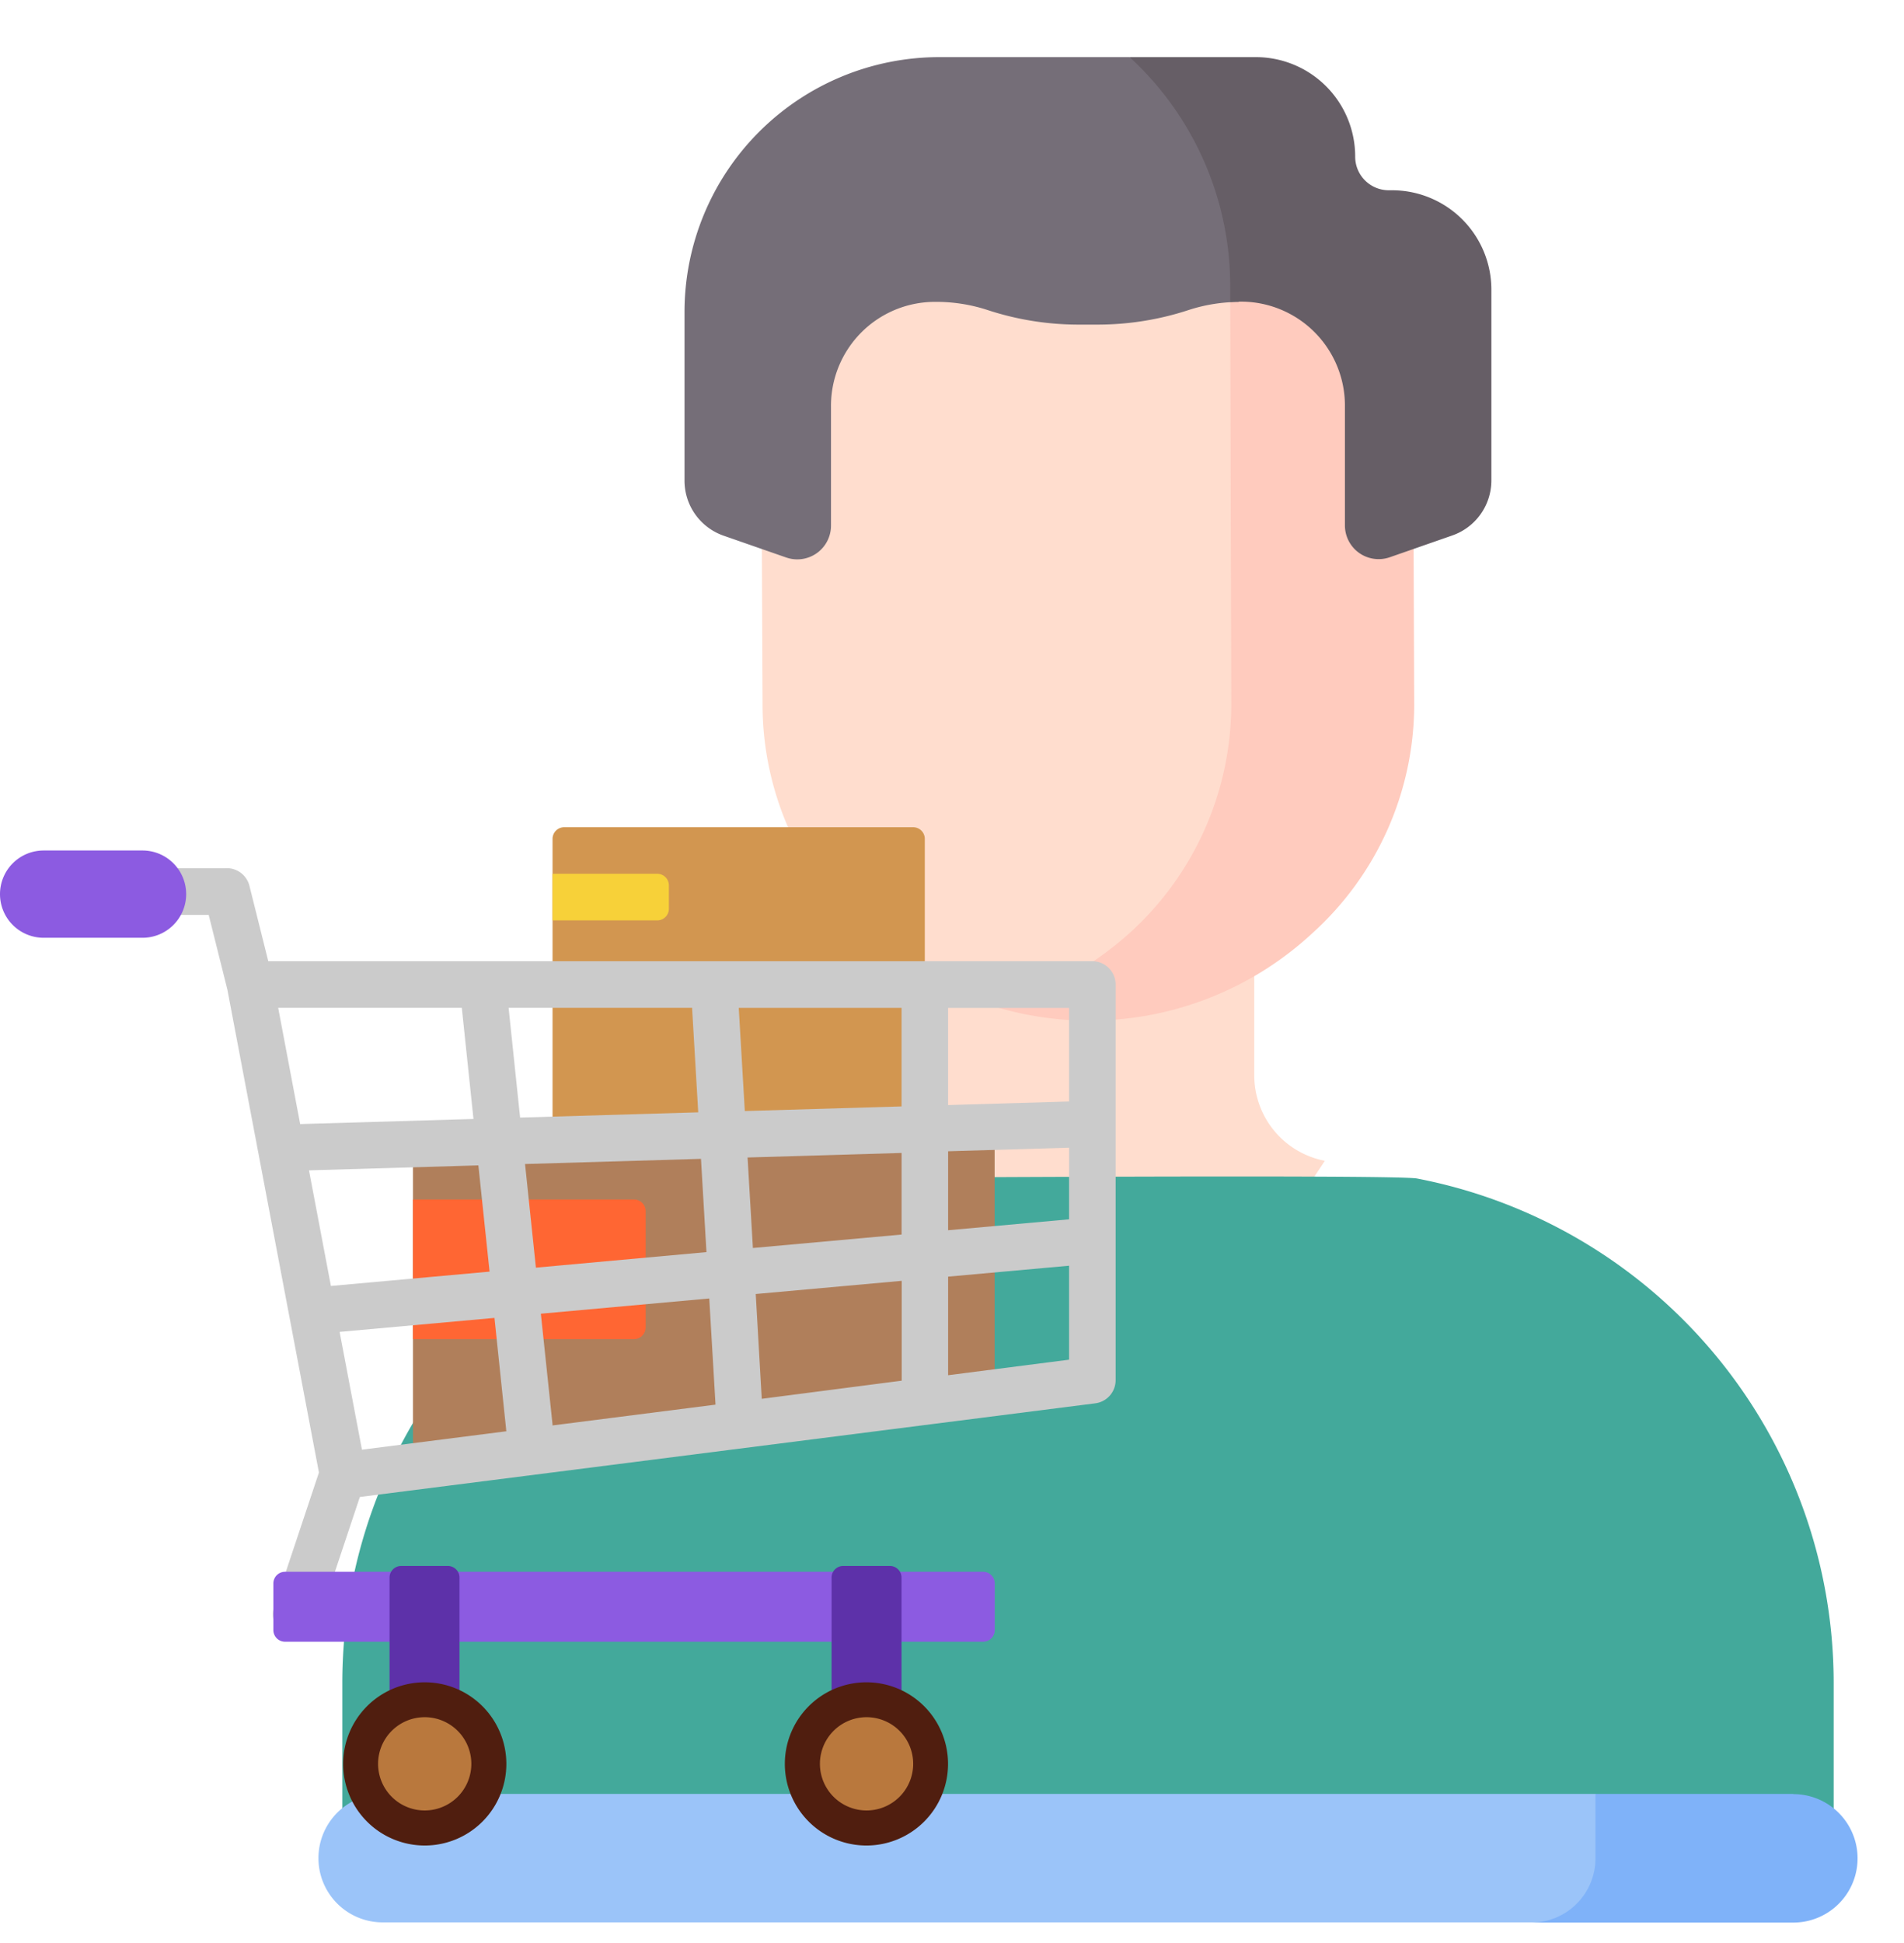 <svg xmlns="http://www.w3.org/2000/svg" xmlns:xlink="http://www.w3.org/1999/xlink" width="49" height="50" viewBox="0 0 49 50">
  <defs>
    <clipPath id="clip-path">
      <rect id="Rectángulo_62492" data-name="Rectángulo 62492" width="49" height="50" transform="translate(776 1727)" fill="#eeac3a"/>
    </clipPath>
  </defs>
  <g id="Grupo_184428" data-name="Grupo 184428" transform="translate(-776 -1889)">
    <g id="Enmascarar_grupo_76" data-name="Enmascarar grupo 76" transform="translate(0 162)" clip-path="url(#clip-path)">
      <g id="apoyo-tecnico_1_" data-name="apoyo-tecnico (1)" transform="translate(780.195 1725.67)">
        <g id="Grupo_180993" data-name="Grupo 180993" transform="translate(4 2.804)">
          <g id="Grupo_180992" data-name="Grupo 180992">
            <g id="Grupo_180987" data-name="Grupo 180987" transform="translate(0 20.05)">
              <g id="Grupo_180986" data-name="Grupo 180986">
                <g id="Grupo_180985" data-name="Grupo 180985">
                  <g id="Grupo_180984" data-name="Grupo 180984">
                    <path id="Trazado_232071" data-name="Trazado 232071" d="M25.377,30.436a2.239,2.239,0,0,1-1.816-2.2V22.089H15v6.148a2.243,2.243,0,0,1-1.815,2.2L15.3,33.274h7.961A27.9,27.9,0,0,0,25.377,30.436Z" transform="translate(0.523 -22.089)" fill="#ffddce"/>
                    <path id="Trazado_232072" data-name="Trazado 232072" d="M38.972,47.2V43.542A13.221,13.221,0,0,0,28.249,30.559c-.609-.117-16.935,0-16.935,0A13.221,13.221,0,0,0,.592,43.542V47.2Z" transform="translate(0.023 -21.756)" fill="#43a99b"/>
                    <path id="Trazado_232075" data-name="Trazado 232075" d="M33.134,47.442V46.18l-.269-.391H1.653a1.653,1.653,0,1,0,0,3.306H31.482a1.653,1.653,0,0,0,1.652-1.653Z" transform="translate(0 -21.15)" fill="#9bc4f9"/>
                    <path id="Trazado_232076" data-name="Trazado 232076" d="M36.767,45.789H31.675v1.653A1.653,1.653,0,0,1,30.022,49.1h6.745a1.653,1.653,0,0,0,0-3.306Z" transform="translate(1.19 -21.15)" fill="#7fb2f9"/>
                  </g>
                </g>
              </g>
            </g>
            <g id="Grupo_180991" data-name="Grupo 180991" transform="translate(9.421)">
              <g id="Grupo_180990" data-name="Grupo 180990">
                <g id="Grupo_180989" data-name="Grupo 180989">
                  <g id="Grupo_180988" data-name="Grupo 180988">
                    <path id="Trazado_232078" data-name="Trazado 232078" d="M20.6,25.524a8.124,8.124,0,0,0,2.682-5.98L23.253,8.527a8.274,8.274,0,0,0-.926-3.814,8.815,8.815,0,0,0-3.01-.552,8.3,8.3,0,0,0-8.353,8.276l.007,1.625.025,5.456a7.94,7.94,0,0,0,2.67,5.823,8.891,8.891,0,0,0,3.883,1.992A9.275,9.275,0,0,0,20.6,25.524Z" transform="translate(-8.987 -2.75)" fill="#ffddce"/>
                    <path id="Trazado_232079" data-name="Trazado 232079" d="M27.508,12.35a8.151,8.151,0,0,0-5.82-7.79A8.054,8.054,0,0,1,22.8,8.66l.027,10.77a7.941,7.941,0,0,1-2.621,5.845,8.975,8.975,0,0,1-3.413,1.906,8.431,8.431,0,0,0,8.121-1.906,7.941,7.941,0,0,0,2.621-5.845Z" transform="translate(-8.756 -2.735)" fill="#ffcbbe"/>
                    <path id="Trazado_232080" data-name="Trazado 232080" d="M19.155,9.683h.582A7.5,7.5,0,0,0,22.06,9.3a4.253,4.253,0,0,1,1.27-.2V8.581a8.243,8.243,0,0,0-1.137-4.195h0a8.211,8.211,0,0,0-1-1.356L20.517,2.8H15.622a6.56,6.56,0,0,0-6.56,6.56V13.7a1.5,1.5,0,0,0,1,1.413l1.616.563a.868.868,0,0,0,1.154-.821l0-3.057a2.676,2.676,0,0,1,2.648-2.7h.032a4.254,4.254,0,0,1,1.319.2,7.5,7.5,0,0,0,2.323.385Z" transform="translate(-9.062 -2.804)" fill="#756e78"/>
                    <path id="Trazado_232081" data-name="Trazado 232081" d="M26.835,6.226h-.086a.864.864,0,0,1-.864-.864A2.558,2.558,0,0,0,23.327,2.8H20.08a8,8,0,0,1,2.589,5.925V9.1c.09-.005.181-.009.272-.008h.032a2.676,2.676,0,0,1,2.648,2.7l0,3.057a.868.868,0,0,0,1.154.821l1.615-.563a1.5,1.5,0,0,0,1-1.413V8.784a2.558,2.558,0,0,0-2.558-2.558Z" transform="translate(-8.625 -2.804)" fill="#665e66"/>
                  </g>
                </g>
              </g>
            </g>
          </g>
        </g>
      </g>
    </g>
    <g id="bienes" transform="translate(774.291 1908.334)">
      <path id="Trazado_232085" data-name="Trazado 232085" d="M264.58,20.3v7.784a.3.3,0,0,1-.3.3H255.3a.3.3,0,0,1-.3-.3V20.3a.3.3,0,0,1,.3-.3h8.981A.3.3,0,0,1,264.58,20.3Z" transform="translate(-239.071 -18.047)" fill="#d29650"/>
      <path id="Trazado_232086" data-name="Trazado 232086" d="M209.969,156.736,195,158.981V150h14.969Z" transform="translate(-182.663 -140.263)" fill="#b07f5b"/>
      <path id="Trazado_232087" data-name="Trazado 232087" d="M257.694,41.2H255V40h2.694a.3.3,0,0,1,.3.3v.6A.3.3,0,0,1,257.694,41.2Z" transform="translate(-239.071 -36.849)" fill="#f7d139"/>
      <path id="Trazado_232089" data-name="Trazado 232089" d="M200.688,183.592H195V180h5.688a.3.3,0,0,1,.3.3v2.994A.3.3,0,0,1,200.688,183.592Z" transform="translate(-182.663 -168.467)" fill="#f63"/>
      <path id="Trazado_232090" data-name="Trazado 232090" d="M52.662,39.9H31.455l-.485-1.941a.6.6,0,0,0-.633-.451l-.056,0H25.587a.6.6,0,0,0,0,1.2h4.335l.481,1.924,2.356,12.426-1.141,3.423a.6.6,0,1,0,1.136.379l1.058-3.173,18.927-2.41a.6.6,0,0,0,.523-.594V47.087h0V40.494A.6.6,0,0,0,52.662,39.9Zm-20.952,1.2h4.726l.3,2.86-4.46.131Zm.793,4.182,4.359-.128.288,2.734-4.083.369Zm1.363,7.188-.575-3.031,3.985-.36.3,2.861c0,.019,0,.038.009.056Zm3.774-11.37h4.724c0,.012,0,.023,0,.035l.156,2.654-4.584.135Zm.423,4.019,4.528-.133.141,2.4-4.389.4Zm.707,6.727c0-.01,0-.02,0-.031l-.3-2.844,4.334-.392.161,2.732Zm4.793-10.745h4.19v2.536l-4.034.119Zm.227,3.85,3.964-.117v2.1l-3.827.346Zm.365,6.21L44,48.464l3.757-.339v2.548c0,.007,0,.014,0,.021Zm7.909-1.007-3.113.4V48.017l3.113-.281Zm0-3.612-3.113.281V44.791l3.113-.092Zm0-3.032-3.113.092v-2.5h3.113Z" transform="translate(-22.842 -34.499)" fill="#cbcbcb"/>
      <path id="Trazado_232091" data-name="Trazado 232091" d="M43.1,48.861v1.2a.3.3,0,0,1-.3.3H24.835a.3.3,0,0,1-.3-.3v-1.2a.3.3,0,0,1,.3-.3H42.8A.3.3,0,0,1,43.1,48.861ZM21.167,30H18.623A1.123,1.123,0,0,0,17.5,31.123h0a1.123,1.123,0,0,0,1.123,1.123h2.545a1.123,1.123,0,0,0,1.123-1.123h0A1.123,1.123,0,0,0,21.167,30Z" transform="translate(-15.791 -27.448)" fill="#8c5be1"/>
      <path id="Trazado_232092" data-name="Trazado 232092" d="M198.172,337.8v4.191a.3.3,0,0,1-.3.3h-1.2a.3.3,0,0,1-.3-.3V337.8a.3.3,0,0,1,.3-.3h1.2A.3.3,0,0,1,198.172,337.8Zm-11.676-.3h-1.2a.3.3,0,0,0-.3.3v4.191a.3.3,0,0,0,.3.3h1.2a.3.3,0,0,0,.3-.3V337.8A.3.3,0,0,0,186.5,337.5Z" transform="translate(-173.262 -316.537)" fill="#5d31a9"/>
      <path id="Trazado_232093" data-name="Trazado 232093" d="M180.567,389.6a2.1,2.1,0,1,1-2.1-2.1A2.1,2.1,0,0,1,180.567,389.6ZM167.1,387.5a2.1,2.1,0,1,0,2.1,2.1A2.1,2.1,0,0,0,167.1,387.5Z" transform="translate(-154.46 -363.543)" fill="#501e0f"/>
      <path id="Trazado_232094" data-name="Trazado 232094" d="M193.771,403.7a1.2,1.2,0,1,1-1.2-1.2A1.2,1.2,0,0,1,193.771,403.7ZM181.2,402.5a1.2,1.2,0,1,0,1.2,1.2A1.2,1.2,0,0,0,181.2,402.5Z" transform="translate(-168.561 -377.645)" fill="#b9783d"/>
    </g>
  </g>
</svg>

